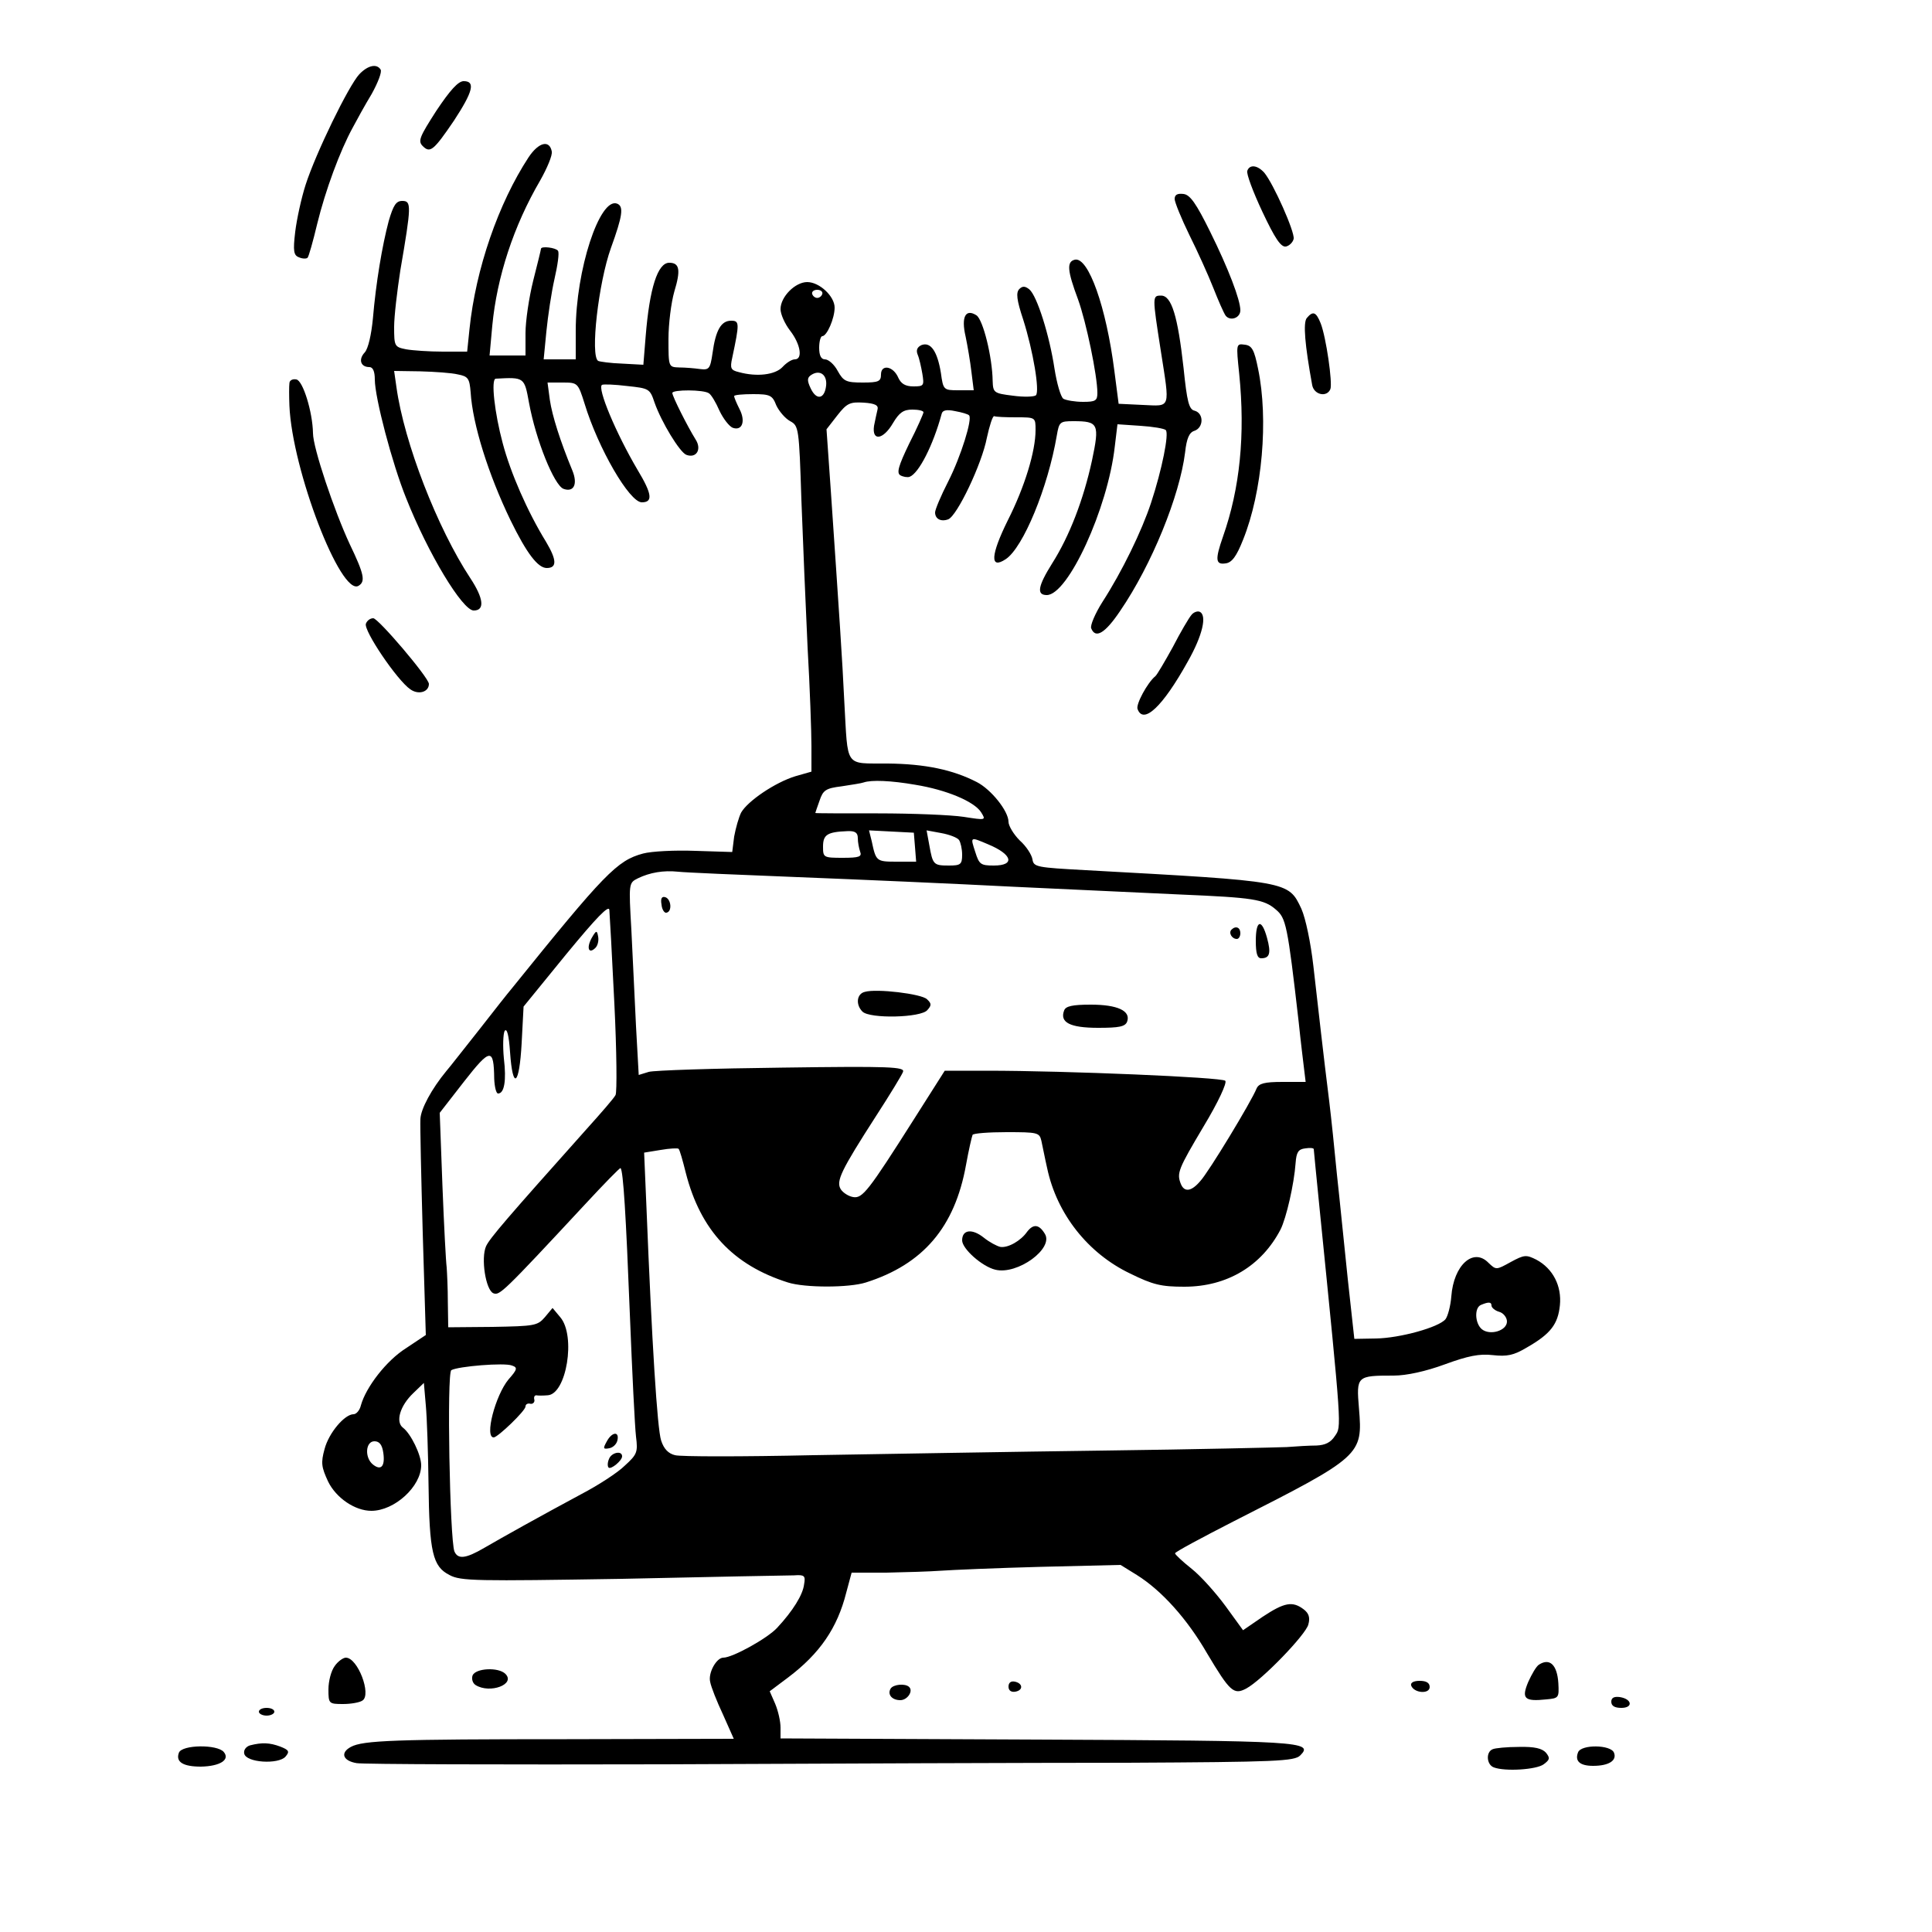 <?xml version="1.0" standalone="no"?>
<!DOCTYPE svg PUBLIC "-//W3C//DTD SVG 20010904//EN"
 "http://www.w3.org/TR/2001/REC-SVG-20010904/DTD/svg10.dtd">
<svg version="1.0" xmlns="http://www.w3.org/2000/svg"
 width="500pt" height="500pt" viewBox="0 0 500 500"
 preserveAspectRatio="xMidYMid meet">

<g transform="translate(0,500) scale(0.1,-0.1)"
fill="#000000" stroke="none">
<path d="M930 4808 c-28 -30 -113 -205 -139 -286 -11 -34 -23 -89 -27 -122 -6
-50 -4 -61 10 -66 9 -4 19 -4 22 -1 3 3 14 42 25 88 21 86 59 189 92 249 10
19 32 59 49 87 16 29 27 57 23 63 -10 16 -33 11 -55 -12z"/>
<path d="M1129 4713 c-43 -67 -48 -78 -35 -91 19 -19 28 -12 81 66 49 75 56
102 25 102 -14 0 -35 -23 -71 -77z"/>
<path d="M1368 4593 c-78 -119 -137 -289 -153 -445 l-6 -58 -63 0 c-35 0 -78
3 -95 6 -30 6 -31 8 -31 58 0 28 8 94 16 146 29 169 29 180 5 180 -16 0 -23
-11 -35 -52 -17 -64 -33 -159 -41 -253 -4 -41 -12 -77 -21 -87 -17 -18 -11
-38 12 -38 9 0 14 -11 14 -32 0 -47 45 -218 81 -307 57 -144 146 -291 175
-291 29 0 26 31 -9 84 -85 129 -171 350 -191 494 l-6 42 67 -1 c38 -1 82 -4
98 -8 27 -5 30 -11 33 -46 5 -83 46 -213 103 -331 42 -86 71 -124 94 -124 27
0 26 21 -2 68 -48 78 -92 179 -112 255 -21 78 -31 166 -18 167 74 4 74 4 86
-62 18 -98 65 -213 89 -223 27 -10 38 12 23 48 -31 75 -52 141 -58 182 l-6 45
40 0 c38 0 39 -1 56 -55 35 -115 116 -255 148 -255 29 0 27 21 -11 84 -56 95
-105 212 -92 220 4 2 33 1 65 -3 57 -6 59 -7 71 -43 18 -51 65 -128 82 -135
26 -10 41 14 24 40 -20 32 -60 111 -60 120 0 9 82 9 95 -1 6 -4 18 -24 27 -45
10 -21 25 -40 34 -44 25 -9 34 17 18 48 -8 16 -14 30 -14 34 0 3 22 5 49 5 44
0 50 -3 60 -29 7 -15 23 -34 36 -41 22 -12 23 -17 29 -204 4 -105 11 -276 16
-381 6 -104 10 -220 10 -256 l0 -66 -42 -12 c-52 -16 -123 -64 -140 -94 -6
-12 -14 -40 -18 -62 l-5 -40 -96 3 c-52 2 -113 -1 -135 -7 -67 -18 -99 -51
-341 -351 -7 -8 -44 -55 -83 -105 -39 -49 -77 -98 -85 -107 -38 -46 -66 -98
-67 -124 -1 -16 2 -148 6 -294 l8 -265 -51 -34 c-51 -32 -104 -101 -117 -148
-3 -13 -12 -23 -19 -23 -23 0 -64 -48 -75 -90 -10 -36 -8 -47 9 -84 21 -43 70
-76 112 -76 60 0 129 63 129 118 0 27 -27 82 -47 97 -20 15 -8 57 27 90 l27
26 5 -58 c3 -32 6 -123 7 -203 2 -178 11 -214 54 -236 29 -16 70 -16 447 -10
228 5 429 9 445 9 27 2 30 -1 26 -23 -3 -27 -29 -69 -70 -113 -25 -27 -115
-77 -139 -77 -18 0 -40 -40 -34 -63 2 -12 17 -50 33 -84 l28 -63 -432 -1
c-445 0 -528 -3 -559 -20 -28 -15 -21 -36 15 -42 17 -3 376 -4 797 -3 421 2
959 4 1197 4 387 2 433 4 448 19 36 36 3 38 -682 41 l-663 3 0 28 c0 16 -6 43
-14 62 l-14 32 48 36 c82 62 127 128 150 219 l14 52 90 0 c50 1 114 3 141 5
28 2 143 7 257 10 l208 5 42 -26 c64 -40 130 -113 182 -203 59 -99 69 -108
101 -91 40 21 155 140 161 166 5 18 1 29 -12 39 -29 22 -50 18 -106 -19 l-51
-35 -45 62 c-25 34 -64 78 -88 97 -24 19 -43 37 -43 40 -1 3 68 40 152 83 331
168 334 171 324 292 -7 84 -6 85 90 85 33 0 83 11 132 29 60 22 90 28 124 24
37 -4 54 -1 89 20 61 35 80 60 85 109 5 50 -18 95 -61 118 -26 13 -31 13 -66
-6 -38 -21 -38 -21 -58 -2 -39 40 -90 -6 -96 -87 -2 -25 -9 -51 -15 -59 -17
-21 -118 -49 -180 -50 l-56 -1 -17 155 c-9 85 -21 207 -28 270 -6 63 -15 149
-20 190 -15 119 -28 237 -41 350 -7 61 -20 123 -31 148 -34 72 -30 71 -558
100 -127 7 -135 8 -138 28 -2 12 -16 34 -33 49 -16 16 -29 38 -29 48 0 28 -45
84 -82 103 -62 32 -134 47 -230 48 -114 1 -103 -14 -113 161 -5 107 -13 224
-35 547 l-11 157 28 36 c25 32 33 35 68 33 30 -2 39 -7 36 -18 -2 -8 -6 -27
-9 -42 -6 -41 24 -36 49 7 16 27 27 35 50 35 16 0 29 -3 29 -7 0 -3 -16 -40
-37 -81 -28 -58 -33 -76 -23 -82 7 -4 18 -6 24 -4 24 9 61 82 83 163 2 9 12
12 35 7 17 -3 34 -8 36 -11 9 -9 -21 -106 -54 -171 -19 -37 -34 -73 -34 -80 0
-17 15 -25 34 -18 23 9 87 143 100 211 7 32 15 57 19 56 4 -2 30 -3 57 -3 50
0 50 0 50 -33 0 -55 -28 -147 -72 -234 -44 -89 -47 -128 -5 -100 45 30 109
185 132 320 6 35 8 37 43 37 65 0 68 -7 48 -102 -22 -101 -58 -195 -103 -266
-37 -59 -41 -82 -14 -82 55 0 158 224 176 384 l7 58 59 -4 c32 -2 62 -7 66
-11 9 -9 -10 -103 -38 -188 -24 -73 -75 -178 -126 -257 -19 -30 -32 -61 -29
-68 11 -28 36 -13 75 45 82 120 154 298 168 410 4 37 11 52 24 56 24 8 25 45
1 52 -15 3 -20 23 -29 111 -15 134 -31 187 -58 187 -23 0 -23 -1 -1 -142 24
-154 27 -144 -46 -141 l-63 3 -11 85 c-21 165 -67 295 -102 288 -22 -5 -20
-28 8 -103 21 -58 50 -197 50 -242 0 -20 -5 -23 -37 -23 -21 0 -44 4 -51 8 -7
5 -17 40 -23 78 -13 86 -45 188 -65 205 -11 9 -18 9 -26 1 -9 -9 -7 -28 10
-79 26 -82 43 -185 33 -196 -5 -4 -31 -5 -60 -1 -49 6 -51 8 -52 38 -1 63 -25
159 -42 170 -28 18 -40 -4 -28 -55 5 -24 12 -65 15 -91 l6 -48 -40 0 c-38 0
-39 1 -45 45 -9 55 -26 81 -50 72 -11 -5 -15 -13 -10 -25 4 -9 9 -32 12 -49 5
-31 4 -33 -23 -33 -21 0 -32 7 -39 22 -13 31 -45 36 -45 9 0 -18 -6 -21 -47
-21 -43 0 -50 3 -65 30 -9 17 -24 30 -33 30 -10 0 -15 10 -15 30 0 17 4 30 8
30 12 0 32 46 32 74 0 29 -39 66 -71 66 -31 0 -69 -38 -69 -70 0 -13 11 -38
25 -56 27 -35 33 -74 12 -74 -8 0 -22 -9 -32 -20 -19 -20 -66 -26 -113 -13
-21 5 -23 10 -17 37 19 90 19 96 -3 96 -26 0 -40 -25 -48 -84 -6 -41 -9 -44
-33 -41 -14 2 -38 4 -53 4 -28 1 -28 1 -28 74 0 39 7 94 15 122 17 56 14 75
-13 75 -30 0 -51 -66 -61 -190 l-6 -74 -55 3 c-30 1 -58 5 -62 7 -21 13 1 203
33 292 30 83 34 108 16 115 -45 17 -107 -172 -107 -329 l0 -74 -41 0 -42 0 7
72 c4 40 13 101 21 136 8 35 13 68 9 73 -5 8 -44 13 -44 5 0 -2 -9 -39 -20
-82 -11 -44 -20 -105 -20 -136 l0 -58 -46 0 -47 0 7 77 c12 126 55 258 124
376 18 32 32 65 30 75 -6 31 -34 24 -60 -15z m760 -354 c-2 -6 -8 -10 -13 -10
-5 0 -11 4 -13 10 -2 6 4 11 13 11 9 0 15 -5 13 -11z m10 -237 c-4 -35 -25
-39 -40 -7 -10 21 -9 28 2 35 22 14 41 0 38 -28z m231 -1033 c80 -13 152 -43
170 -71 13 -21 13 -21 -45 -12 -33 5 -132 9 -222 9 -89 0 -162 0 -162 1 0 1 5
15 11 32 9 27 16 32 57 37 26 4 52 8 57 10 20 7 71 5 134 -6z m-149 -138 c0
-11 3 -26 6 -35 5 -13 -2 -16 -45 -16 -50 0 -51 1 -51 29 0 31 11 38 63 40 20
1 27 -4 27 -18z m148 -23 l3 -38 -51 0 c-52 0 -53 1 -64 53 l-7 28 58 -3 58
-3 3 -37z m114 18 c4 -6 8 -23 8 -38 0 -25 -4 -28 -34 -28 -40 0 -42 2 -51 53
l-7 38 38 -7 c22 -4 42 -12 46 -18z m75 -11 c63 -26 71 -55 15 -55 -34 0 -38
3 -48 35 -13 40 -14 40 33 20z m-492 -85 c154 -6 406 -17 560 -25 154 -7 348
-16 430 -20 188 -8 216 -12 247 -39 26 -22 30 -38 59 -291 5 -49 12 -105 14
-122 l4 -33 -60 0 c-47 0 -61 -4 -67 -17 -13 -33 -125 -218 -146 -240 -23 -27
-41 -29 -50 -7 -11 28 -7 38 59 149 38 63 61 113 56 118 -9 9 -412 26 -616 26
l-110 0 -80 -126 c-118 -186 -133 -205 -157 -201 -12 2 -26 11 -32 20 -13 21
0 48 92 191 35 54 66 105 69 113 5 13 -32 15 -313 11 -176 -2 -331 -7 -345
-11 l-26 -8 -7 126 c-3 69 -9 181 -12 249 -7 122 -7 122 17 134 31 15 66 21
104 17 17 -2 156 -8 310 -14z m-475 -328 c6 -122 7 -229 3 -236 -4 -8 -38 -47
-74 -87 -209 -234 -251 -283 -261 -304 -14 -31 -1 -114 19 -122 16 -6 24 1
236 229 50 54 92 97 93 95 7 -7 14 -122 24 -377 6 -151 13 -294 16 -318 5 -40
3 -46 -29 -75 -18 -18 -69 -51 -113 -74 -108 -58 -201 -110 -251 -139 -48 -28
-68 -30 -77 -9 -12 32 -20 462 -8 469 17 10 138 20 157 12 15 -5 14 -10 -9
-36 -34 -41 -63 -151 -38 -150 11 1 82 69 82 80 0 6 6 9 13 7 6 -1 11 4 10 10
-2 7 0 12 5 12 4 -1 17 -1 29 0 49 2 74 154 33 202 l-20 24 -20 -24 c-19 -22
-27 -23 -135 -25 l-115 -1 -1 65 c0 36 -2 76 -3 90 -2 14 -7 109 -11 212 l-7
188 63 81 c68 87 77 88 78 7 1 -21 5 -38 10 -38 16 0 22 33 15 91 -3 31 -2 63
2 71 6 8 11 -11 14 -55 7 -100 24 -87 30 23 l5 95 110 135 c79 96 111 129 112
115 1 -11 7 -120 13 -243z m1105 -354 c3 -13 9 -45 15 -71 25 -119 106 -221
215 -273 59 -29 80 -34 140 -34 111 0 200 54 249 148 15 30 35 117 39 172 2
28 7 36 25 38 12 2 22 1 22 -2 0 -3 7 -72 15 -153 58 -577 57 -564 40 -589
-11 -17 -25 -24 -48 -25 -17 0 -52 -2 -77 -4 -25 -1 -236 -6 -470 -9 -234 -3
-574 -9 -756 -12 -182 -4 -343 -4 -357 0 -17 4 -29 16 -36 38 -10 30 -24 254
-38 604 l-6 141 43 7 c23 4 44 5 46 3 3 -2 11 -31 19 -63 38 -148 122 -238
264 -283 44 -14 158 -14 202 0 148 47 230 143 259 304 7 39 15 73 17 78 2 4
42 7 88 7 80 0 85 -1 90 -22z m1165 -427 c0 -5 9 -13 20 -16 11 -3 20 -15 20
-25 0 -24 -44 -37 -65 -20 -18 15 -20 56 -2 63 19 8 27 8 27 -2z m-2868 -381
c5 -35 -6 -47 -27 -30 -22 18 -19 60 4 60 13 0 20 -9 23 -30z"/>
<path d="M1712 2659 c1 -13 8 -23 13 -21 15 3 12 35 -3 40 -9 3 -13 -3 -10
-19z"/>
<path d="M3250 2565 c0 -33 4 -45 14 -45 22 0 26 13 15 53 -14 51 -29 46 -29
-8z"/>
<path d="M3187 2594 c-8 -8 1 -24 14 -24 5 0 9 7 9 15 0 15 -12 20 -23 9z"/>
<path d="M2238 2433 c-21 -5 -24 -33 -6 -51 19 -19 152 -16 168 4 11 12 11 17
-1 28 -14 14 -131 28 -161 19z"/>
<path d="M2754 2385 c-12 -31 15 -45 88 -45 54 0 70 3 75 16 10 28 -25 44 -94
44 -48 0 -65 -4 -69 -15z"/>
<path d="M1531 2572 c-14 -26 -7 -42 10 -25 6 6 9 19 7 29 -3 17 -5 17 -17 -4z"/>
<path d="M1570 1269 c-10 -18 -9 -20 7 -17 10 2 19 11 21 21 5 24 -15 21 -28
-4z"/>
<path d="M1576 1224 c-4 -9 -4 -19 -1 -22 6 -6 35 18 35 29 0 16 -28 10 -34
-7z"/>
<path d="M2658 1812 c-16 -23 -49 -42 -69 -39 -9 2 -28 12 -43 24 -30 24 -56
21 -56 -7 0 -22 52 -68 86 -76 57 -14 152 55 128 93 -15 25 -30 26 -46 5z"/>
<path d="M3228 4558 c-3 -7 15 -55 39 -106 33 -70 48 -92 61 -90 9 2 18 11 20
20 3 18 -52 142 -76 171 -18 20 -38 22 -44 5z"/>
<path d="M3040 4485 c0 -8 17 -50 38 -93 21 -42 49 -104 62 -137 13 -33 27
-65 32 -72 12 -15 38 -6 38 14 0 27 -31 108 -78 203 -36 73 -52 96 -69 98 -16
2 -23 -2 -23 -13z"/>
<path d="M3382 4177 c-10 -12 -5 -70 14 -174 5 -25 38 -32 47 -10 6 16 -11
134 -25 170 -12 30 -20 33 -36 14z"/>
<path d="M3207 4033 c16 -158 2 -297 -42 -422 -21 -60 -19 -73 7 -69 16 2 28
18 45 61 50 124 66 312 39 442 -10 50 -16 61 -35 63 -22 3 -22 2 -14 -75z"/>
<path d="M749 4008 c-1 -7 -1 -33 0 -58 7 -166 133 -494 179 -466 18 11 15 29
-23 108 -40 86 -95 249 -95 287 -1 55 -26 136 -43 139 -9 2 -18 -2 -18 -10z"/>
<path d="M3083 3408 c-6 -7 -28 -44 -48 -83 -21 -38 -41 -72 -45 -75 -20 -16
-51 -73 -46 -85 15 -41 65 6 130 123 38 67 51 121 30 129 -6 2 -16 -2 -21 -9z"/>
<path d="M947 3386 c-7 -17 81 -147 115 -170 21 -15 48 -7 48 14 0 16 -131
170 -144 170 -8 0 -16 -6 -19 -14z"/>
<path d="M866 688 c-9 -12 -16 -39 -16 -60 0 -37 1 -38 38 -38 20 0 43 4 50 9
24 15 -12 111 -43 111 -7 0 -21 -10 -29 -22z"/>
<path d="M3983 692 c-7 -4 -19 -25 -28 -45 -18 -43 -10 -51 47 -45 32 3 33 4
31 42 -3 47 -22 66 -50 48z"/>
<path d="M1223 664 c-3 -9 0 -20 8 -25 37 -23 104 2 77 29 -18 18 -77 15 -85
-4z"/>
<path d="M2610 635 c0 -10 7 -15 18 -13 21 4 19 22 -2 26 -10 2 -16 -3 -16
-13z"/>
<path d="M3652 638 c7 -20 48 -23 48 -4 0 11 -9 16 -26 16 -16 0 -24 -5 -22
-12z"/>
<path d="M2305 630 c-9 -15 3 -30 25 -30 18 0 34 23 23 34 -10 10 -41 7 -48
-4z"/>
<path d="M4170 596 c0 -11 9 -16 26 -16 31 0 28 23 -4 28 -15 2 -22 -2 -22
-12z"/>
<path d="M670 570 c0 -5 9 -10 20 -10 11 0 20 5 20 10 0 6 -9 10 -20 10 -11 0
-20 -4 -20 -10z"/>
<path d="M647 483 c-10 -3 -17 -12 -15 -21 4 -24 89 -29 107 -8 11 13 9 17
-14 26 -27 10 -47 11 -78 3z"/>
<path d="M463 464 c-9 -24 11 -36 57 -36 50 1 76 18 59 38 -17 20 -108 19
-116 -2z"/>
<path d="M3863 473 c-18 -7 -16 -40 3 -47 29 -11 110 -6 129 8 16 12 17 16 6
30 -10 11 -29 16 -70 15 -31 0 -62 -3 -68 -6z"/>
<path d="M4084 465 c-9 -23 5 -35 39 -35 41 0 62 14 54 34 -8 21 -85 22 -93 1z"/>
</g>
</svg>
